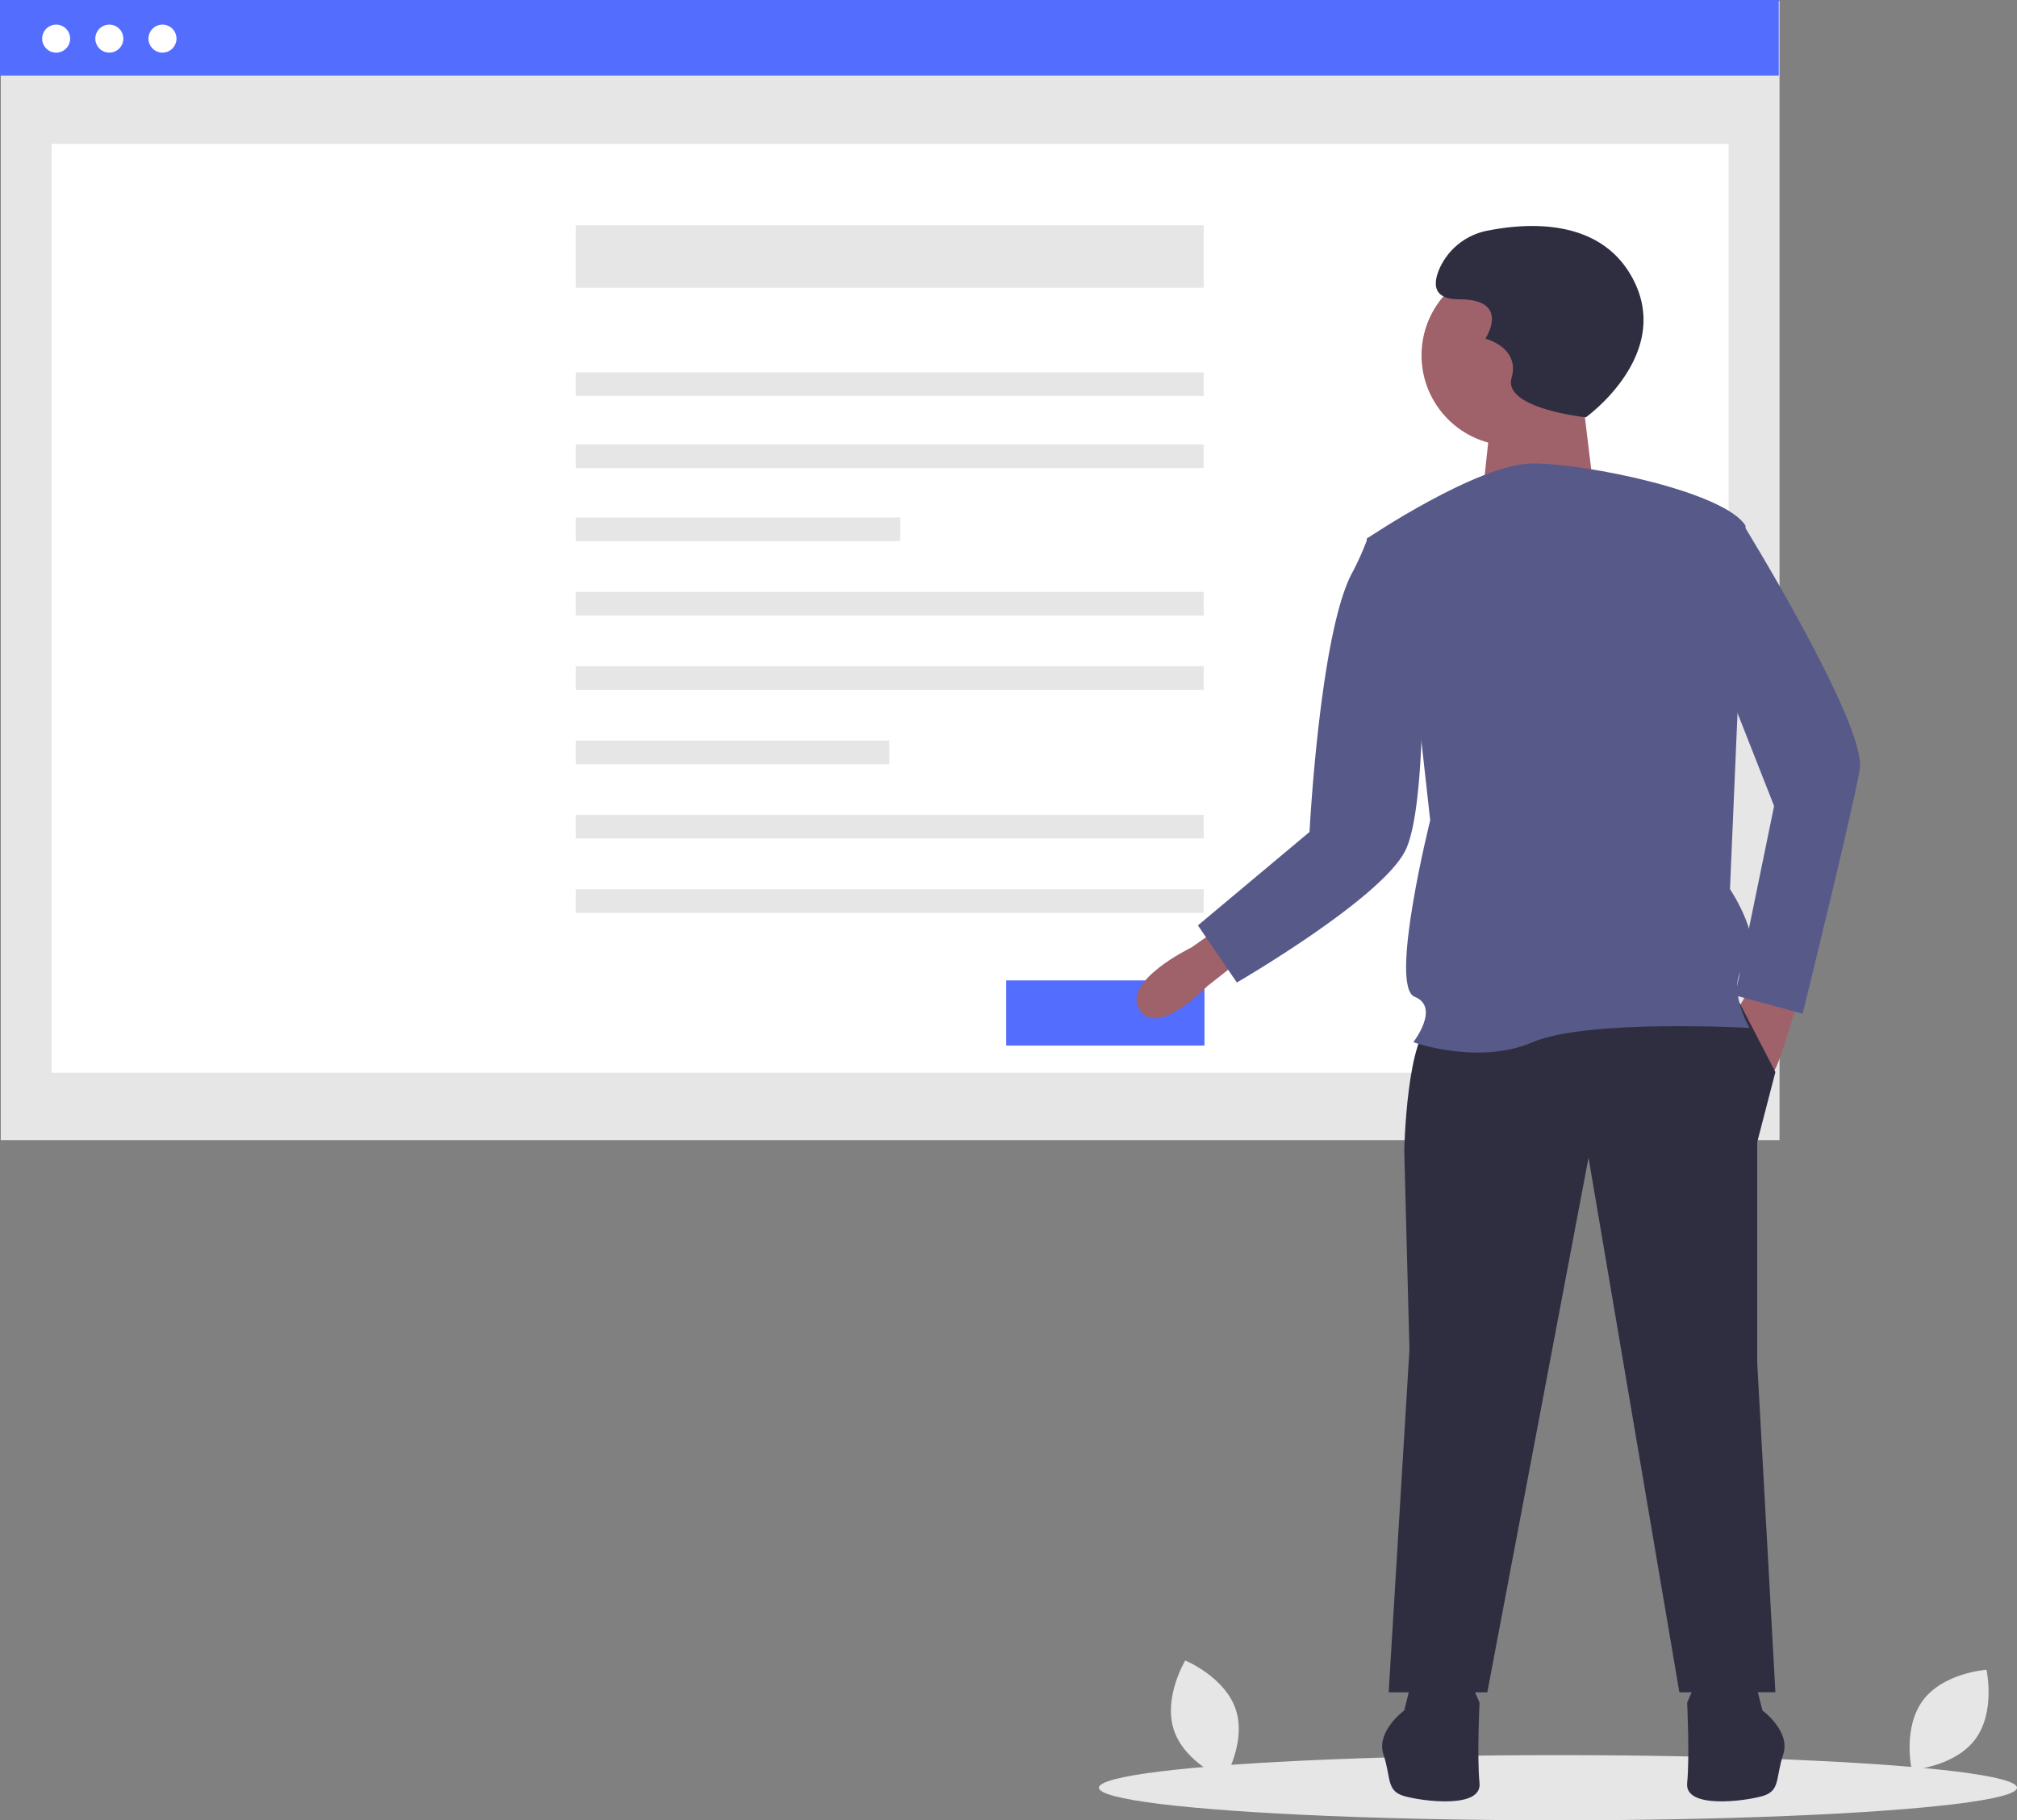 <svg xmlns="http://www.w3.org/2000/svg" id="ab240924-3aa7-47b6-b62a-c874e6e3bd4f" width="742.571" height="670.208" data-name="Layer 1" viewBox="0 0 742.571 670.208"><rect x="0" y="0" width="742.571" height="670.208" fill="#808080" stroke="none"/><title>publish_article</title><path fill="#e6e6e6" d="M683.679,744.339c3.986,12.061-4.177,25.604-4.177,25.604s-14.625-6.012-18.611-18.073,4.177-25.604,4.177-25.604S679.694,732.278,683.679,744.339Z" transform="translate(-228.714 -114.896)"/><path fill="#e6e6e6" d="M955.901,755.284c-7.6,10.178-23.376,11.249-23.376,11.249s-3.454-15.431,4.146-25.609,23.376-11.249,23.376-11.249S963.501,745.106,955.901,755.284Z" transform="translate(-228.714 -114.896)"/><ellipse cx="573.571" cy="658.208" fill="#e6e6e6" rx="169" ry="12"/><rect width="654.863" height="419.404" x=".28" y=".371" fill="#e6e6e6"/><rect width="617.412" height="341.988" x="19.005" y="52.975" fill="#fff"/><rect width="654.863" height="27.821" fill="#536dfe"/><circle cx="20.674" cy="14.224" r="5.156" fill="#fff"/><circle cx="40.247" cy="14.224" r="5.156" fill="#fff"/><circle cx="59.819" cy="14.224" r="5.156" fill="#fff"/><rect width="231.169" height="22.973" x="211.989" y="82.969" fill="#e6e6e6"/><rect width="231.169" height="8.701" x="211.989" y="137.083" fill="#e6e6e6"/><rect width="231.169" height="8.701" x="211.989" y="163.641" fill="#e6e6e6"/><rect width="119.445" height="8.701" x="211.989" y="190.536" fill="#e6e6e6"/><rect width="231.169" height="8.701" x="211.989" y="217.908" fill="#e6e6e6"/><rect width="231.169" height="8.701" x="211.989" y="245.28" fill="#e6e6e6"/><rect width="115.445" height="8.701" x="211.989" y="272.651" fill="#e6e6e6"/><rect width="231.169" height="8.701" x="211.989" y="300.023" fill="#e6e6e6"/><rect width="231.169" height="8.701" x="211.989" y="327.395" fill="#e6e6e6"/><rect width="73" height="24" x="370.434" y="360.969" fill="#536dfe"/><path fill="#9f616a" d="M686.455,467.561l-.556.437L673.078,478.072s-18.155,19.11-24.844,8.6,19.11-22.933,19.11-22.933l9.555-6.689Z" transform="translate(-228.714 -114.896)"/><path fill="#9f616a" d="M891.414,480.46s-7.644,26.755-9.555,28.666l-14.333-21.021,6.689-11.466Z" transform="translate(-228.714 -114.896)"/><path fill="#2f2e41" d="M868.96,483.805l13.377,25.799-6.689,25.799v81.219l6.689,121.351H846.983L813.539,541.136,776.274,737.973H739.964l7.644-126.129-1.911-73.575s.956-42.998,10.511-46.821S868.96,483.805,868.96,483.805Z" transform="translate(-228.714 -114.896)"/><path fill="#2f2e41" d="M874.693,733.196l2.867,11.466s10.511,7.644,7.644,16.244-.956,13.377-7.644,15.288-28.666,4.778-27.71-4.778,0-29.621,0-29.621l2.867-6.689Z" transform="translate(-228.714 -114.896)"/><path fill="#2f2e41" d="M748.564,733.196,745.697,744.662s-10.511,7.644-7.644,16.244.956,13.377,7.644,15.288,28.666,4.778,27.71-4.778,0-29.621,0-29.621l-2.867-6.689Z" transform="translate(-228.714 -114.896)"/><circle cx="556.637" cy="130.83" r="33.289" fill="#9f616a"/><polygon fill="#9f616a" points="582.465 145.179 587.057 183.06 545.732 183.06 549.176 150.918 582.465 145.179"/><path fill="#575a89" d="M731.842,313.244S772.93,285.534,792.996,285.534s70.709,10.511,78.353,22.933l-5.733,133.773s13.377,20.066,5.733,27.71,1.433,23.41,1.433,23.41-59.72-3.344-79.786,5.255-43.954,0-43.954,0,10.033-12.9.478-16.722,5.733-64.975,5.733-64.975l-4.3-38.699Z" transform="translate(-228.714 -114.896)"/><path fill="#575a89" d="M862.749,308.467l7.166-1.433s46.343,75.008,43.476,91.252-21.021,89.819-21.021,89.819l-24.844-6.689,14.333-69.753L858.927,353.376Z" transform="translate(-228.714 -114.896)"/><path fill="#575a89" d="M742.353,317.066l-10.033-4.3a101.993,101.993,0,0,1-5.879,13.184c-11.852,22.293-15.62,95.267-15.62,95.267l-41.087,34.399,14.333,21.021s53.475-30.984,62.109-48.732c7.21-14.822,6.211-67.364,6.211-67.364Z" transform="translate(-228.714 -114.896)"/><path fill="#2f2e41" d="M812.565,268.536s33.792-24.137,16.091-53.101c-12.28-20.094-37.725-18.503-52.158-15.644a24.385,24.385,0,0,0-17.839,14.035c-2.414,5.632-2.414,11.264,7.241,11.264,19.31,0,9.655,14.482,9.655,14.482s12.873,3.218,9.655,14.482S812.565,268.536,812.565,268.536Z" transform="translate(-228.714 -114.896)"/></svg>